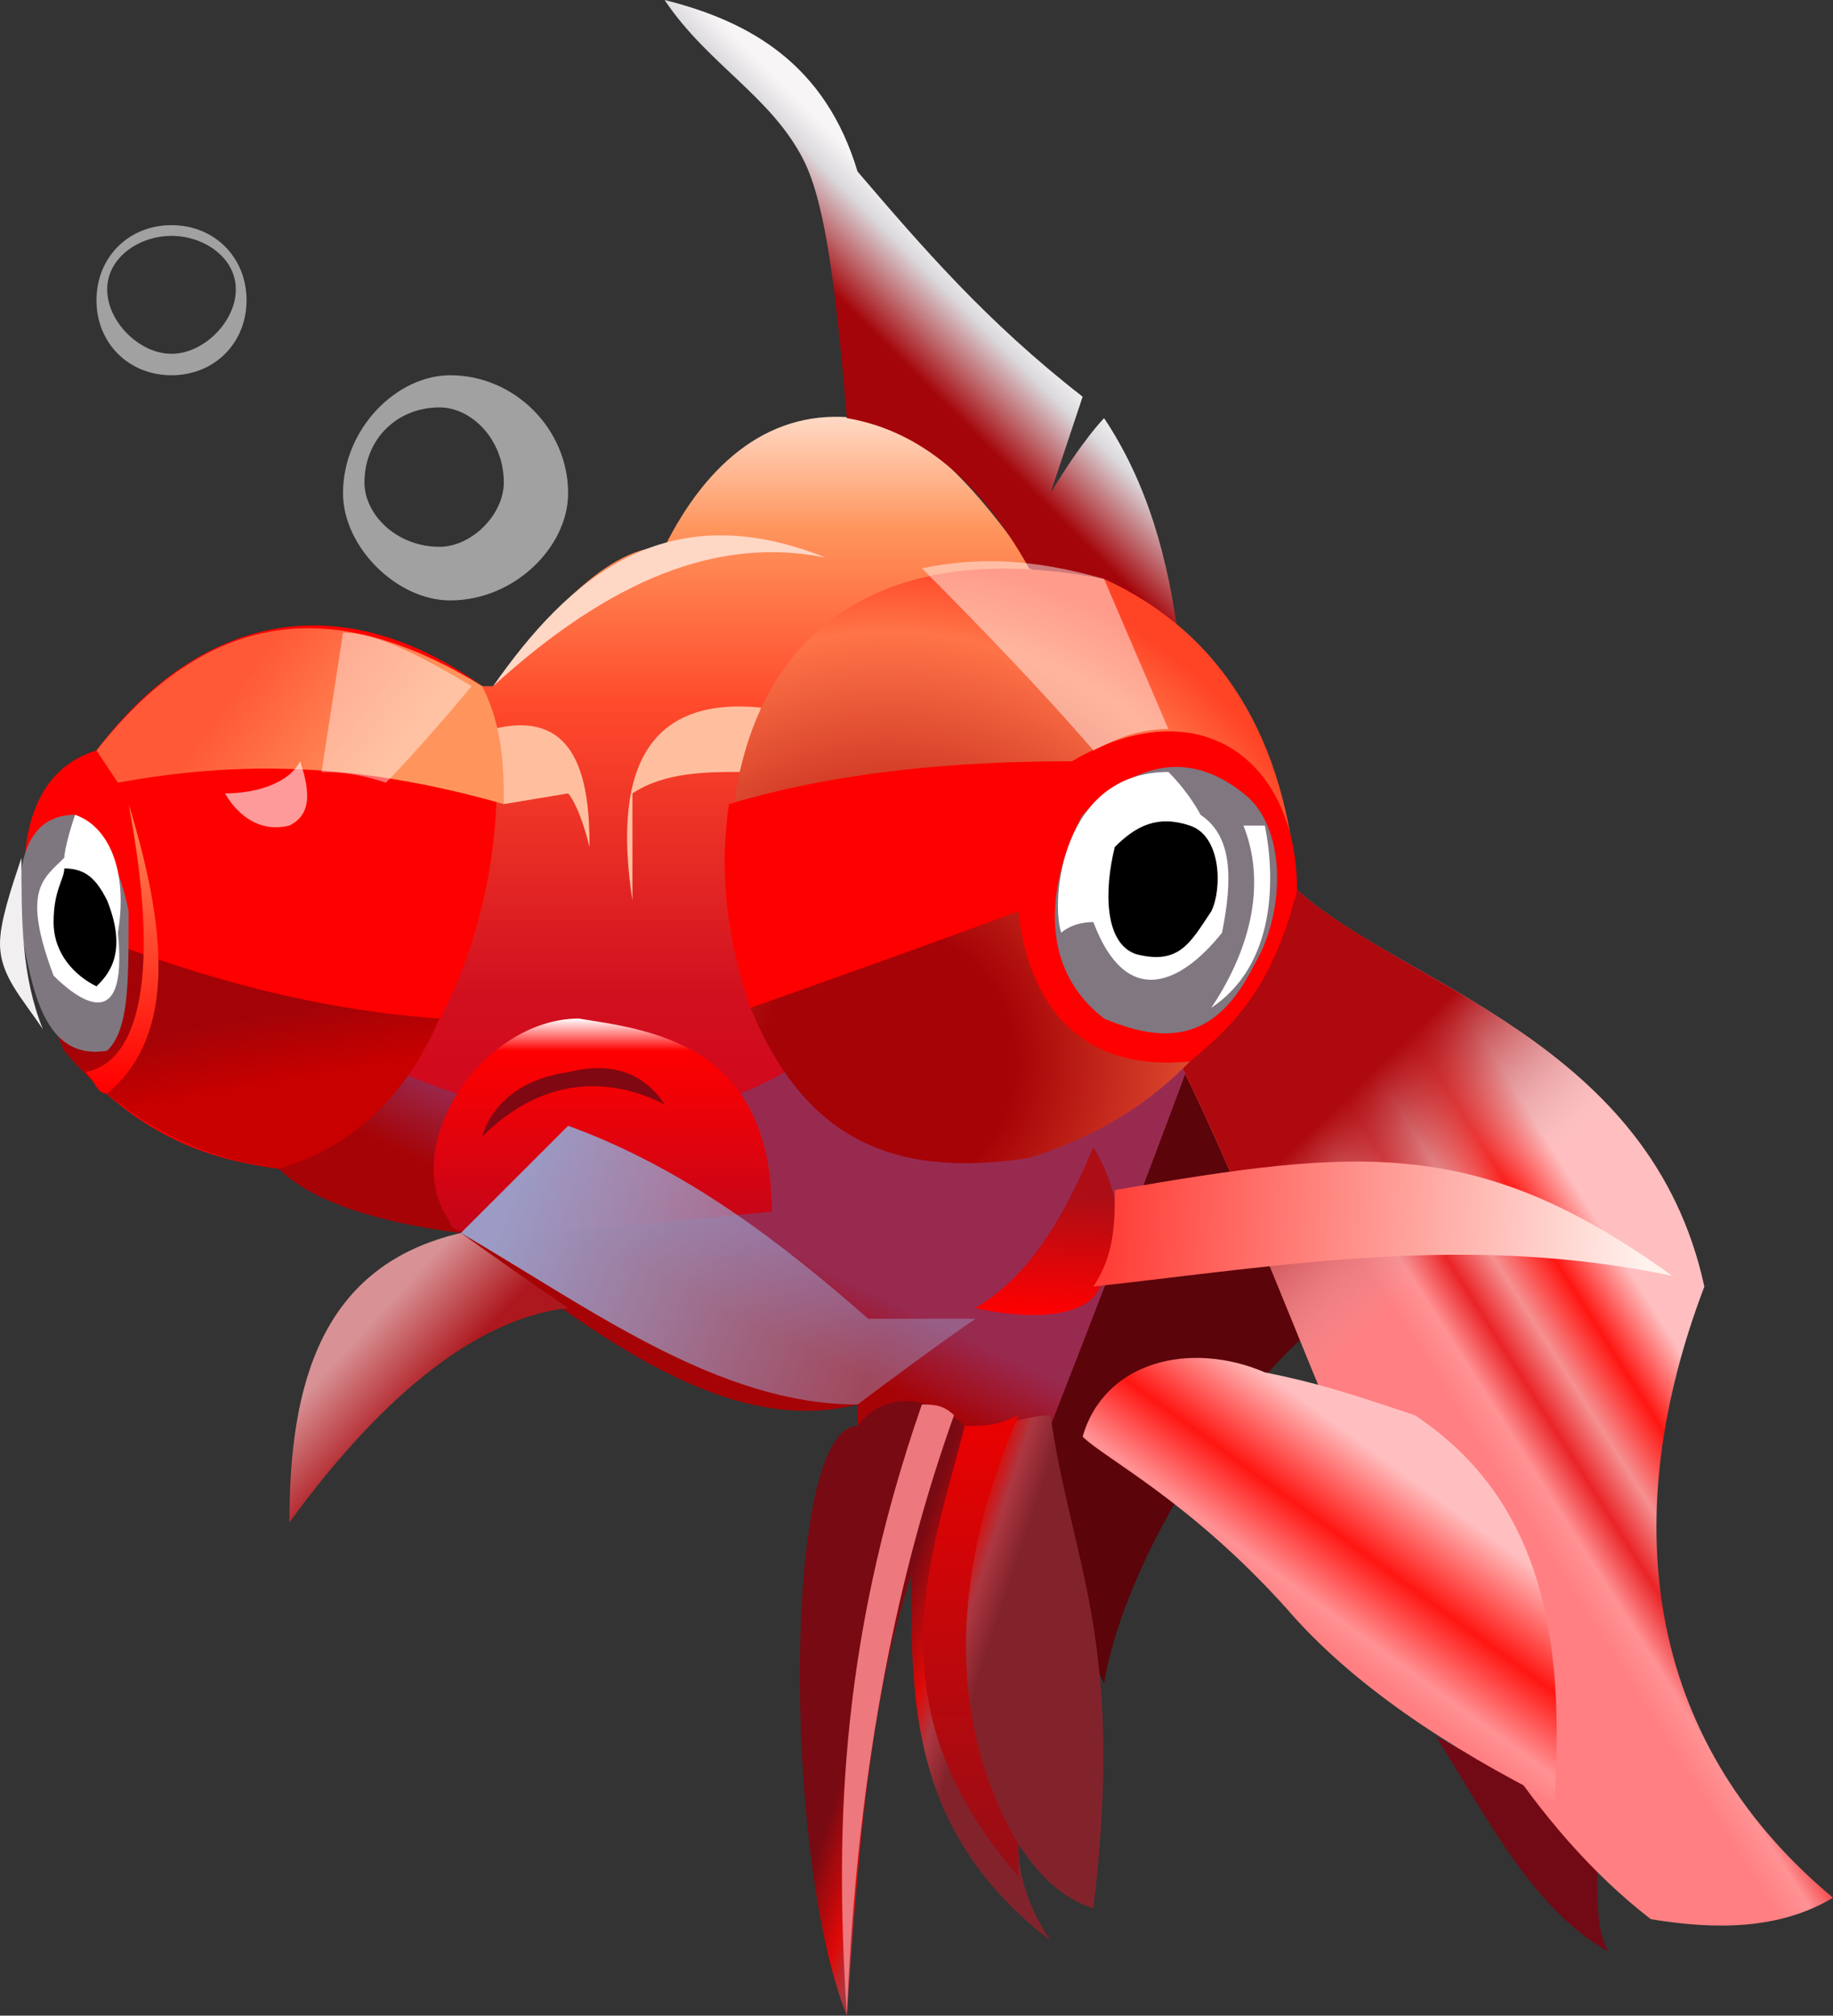 <?xml version="1.0" encoding="UTF-8" standalone="no"?>
<svg
   width="171"
   height="188"
   viewBox="0 0 171 188"
   version="1.1"
   id="svg161"
   sodipodi:docname="cb-layer-1390.svg"
   xmlns:inkscape="http://www.inkscape.org/namespaces/inkscape"
   xmlns:sodipodi="http://sodipodi.sourceforge.net/DTD/sodipodi-0.dtd"
   xmlns="http://www.w3.org/2000/svg"
   xmlns:svg="http://www.w3.org/2000/svg">
  <rect x="0" y="0" width="171" height="188" fill="#333333" stroke="none"/>
  <sodipodi:namedview
     id="namedview163"
     pagecolor="#ffffff"
     bordercolor="#666666"
     borderopacity="1.0"
     inkscape:pageshadow="2"
     inkscape:pageopacity="0.0"
     inkscape:pagecheckerboard="0" />
  <defs
     id="defs117">
    <linearGradient
       x1="43.566"
       y1="138.359"
       x2="38.243"
       y2="145.012"
       id="id-77626"
       gradientTransform="scale(1.282,0.78)"
       gradientUnits="userSpaceOnUse">
      <stop
         stop-color="#982A50"
         offset="0%"
         id="stop2" />
      <stop
         stop-color="#A60306"
         offset="100%"
         id="stop4" />
    </linearGradient>
    <linearGradient
       x1="65.969"
       y1="42.427"
       x2="65.969"
       y2="113.893"
       id="id-77627"
       gradientTransform="scale(1.091,0.916)"
       gradientUnits="userSpaceOnUse">
      <stop
         stop-color="#FFD9C5"
         offset="0%"
         id="stop7" />
      <stop
         stop-color="#FF955D"
         offset="16%"
         id="stop9" />
      <stop
         stop-color="#FF4A2C"
         offset="41%"
         id="stop11" />
      <stop
         stop-color="#D1101F"
         offset="82%"
         id="stop13" />
      <stop
         stop-color="#D1071C"
         offset="100%"
         id="stop15" />
    </linearGradient>
    <linearGradient
       x1="130.725"
       y1="108.787"
       x2="121.057"
       y2="102.341"
       id="id-77628"
       gradientTransform="scale(0.703,1.423)"
       gradientUnits="userSpaceOnUse">
      <stop
         stop-color="#82232C"
         offset="0%"
         id="stop18" />
      <stop
         stop-color="#AD3741"
         offset="30%"
         id="stop20" />
      <stop
         stop-color="#DF0907"
         offset="52%"
         id="stop22" />
      <stop
         stop-color="#770A13"
         offset="100%"
         id="stop24" />
    </linearGradient>
    <linearGradient
       x1="199.275"
       y1="59.987"
       x2="199.275"
       y2="79.528"
       id="id-77629"
       gradientTransform="scale(0.454,2.2)"
       gradientUnits="userSpaceOnUse">
      <stop
         stop-color="#EB0100"
         offset="0%"
         id="stop27" />
      <stop
         stop-color="#950E16"
         offset="100%"
         id="stop29" />
    </linearGradient>
    <linearGradient
       x1="36.258"
       y1="120.004"
       x2="42.352"
       y2="125.833"
       id="id-77630"
       gradientTransform="scale(0.981,1.019)"
       gradientUnits="userSpaceOnUse">
      <stop
         stop-color="#D89295"
         offset="0%"
         id="stop32" />
      <stop
         stop-color="#AD181E"
         offset="100%"
         id="stop34" />
    </linearGradient>
    <linearGradient
       x1="106.541"
       y1="102.621"
       x2="106.109"
       y2="112.846"
       id="id-77631"
       gradientTransform="scale(0.92,1.087)"
       gradientUnits="userSpaceOnUse">
      <stop
         stop-color="#AD0E15"
         offset="0%"
         id="stop37" />
      <stop
         stop-color="#FF0000"
         offset="100%"
         id="stop39" />
    </linearGradient>
    <linearGradient
       x1="182.946"
       y1="85.915"
       x2="167.594"
       y2="101.267"
       id="id-77632"
       gradientTransform="scale(0.795,1.258)"
       gradientUnits="userSpaceOnUse">
      <stop
         stop-color="#FFBFC0"
         offset="0%"
         id="stop42" />
      <stop
         stop-color="#FF1612"
         offset="26%"
         id="stop44" />
      <stop
         stop-color="#F69091"
         offset="49%"
         id="stop46" />
      <stop
         stop-color="#EA2427"
         offset="67%"
         id="stop48" />
      <stop
         stop-color="#FF9294"
         offset="85%"
         id="stop50" />
      <stop
         stop-color="#FF7F82"
         offset="100%"
         id="stop52" />
    </linearGradient>
    <linearGradient
       x1="166.826"
       y1="75.936"
       x2="175.27"
       y2="89.753"
       id="id-77633"
       gradientTransform="scale(0.795,1.258)"
       gradientUnits="userSpaceOnUse">
      <stop
         stop-color="#AE090E"
         offset="0%"
         id="stop55" />
      <stop
         stop-color="#CEA9AD"
         offset="100%"
         stop-opacity="0"
         id="stop57" />
    </linearGradient>
    <linearGradient
       x1="103.127"
       y1="24.15"
       x2="96.688"
       y2="32.199"
       id="id-77634"
       gradientTransform="scale(0.894,1.118)"
       gradientUnits="userSpaceOnUse">
      <stop
         stop-color="#F8F5F6"
         offset="0%"
         id="stop60" />
      <stop
         stop-color="#DBD9DD"
         offset="27%"
         id="stop62" />
      <stop
         stop-color="#A4050A"
         offset="100%"
         id="stop64" />
    </linearGradient>
    <linearGradient
       x1="119.044"
       y1="136.11"
       x2="108.353"
       y2="149.794"
       id="id-77635"
       gradientTransform="scale(1.034,0.967)"
       gradientUnits="userSpaceOnUse">
      <stop
         stop-color="#FFBFC0"
         offset="0%"
         id="stop67" />
      <stop
         stop-color="#FF1612"
         offset="48%"
         id="stop69" />
      <stop
         stop-color="#FF9294"
         offset="85%"
         id="stop71" />
      <stop
         stop-color="#FF7F82"
         offset="100%"
         id="stop73" />
    </linearGradient>
    <linearGradient
       x1="48.147"
       y1="245.713"
       x2="71.482"
       y2="245.964"
       id="id-77636"
       gradientTransform="scale(2.152,0.465)"
       gradientUnits="userSpaceOnUse">
      <stop
         stop-color="#FF3F38"
         offset="0%"
         id="stop76" />
      <stop
         stop-color="#FFF2ED"
         offset="100%"
         id="stop78" />
    </linearGradient>
    <linearGradient
       x1="17.786"
       y1="119.64"
       x2="19.9"
       y2="127.19"
       id="id-77637"
       gradientTransform="scale(1.258,0.795)"
       gradientUnits="userSpaceOnUse">
      <stop
         stop-color="#A30307"
         offset="0%"
         id="stop81" />
      <stop
         stop-color="#C80000"
         offset="100%"
         id="stop83" />
    </linearGradient>
    <linearGradient
       x1="22.724"
       y1="37.605"
       x2="22.724"
       y2="51.007"
       id="id-77638"
       gradientTransform="scale(0.501,1.994)"
       gradientUnits="userSpaceOnUse">
      <stop
         stop-color="#FF8D59"
         offset="0%"
         id="stop86" />
      <stop
         stop-color="#FF0000"
         offset="100%"
         id="stop88" />
    </linearGradient>
    <linearGradient
       x1="44.876"
       y1="119.035"
       x2="44.876"
       y2="144.208"
       id="id-77639"
       gradientTransform="scale(1.253,0.798)"
       gradientUnits="userSpaceOnUse">
      <stop
         stop-color="#FFFFFF"
         offset="0%"
         id="stop91" />
      <stop
         stop-color="#FF0000"
         offset="15%"
         id="stop93" />
      <stop
         stop-color="#C1061A"
         offset="100%"
         id="stop95" />
    </linearGradient>
    <linearGradient
       x1="33.767"
       y1="157.858"
       x2="61.675"
       y2="164.216"
       id="id-77640"
       gradientTransform="scale(1.359,0.736)"
       gradientUnits="userSpaceOnUse">
      <stop
         stop-color="#9B9BC5"
         offset="0%"
         id="stop98" />
      <stop
         stop-color="#9B9BC5"
         offset="100%"
         stop-opacity="0.461"
         id="stop100" />
    </linearGradient>
    <linearGradient
       x1="13.903"
       y1="99.415"
       x2="25.638"
       y2="103.16"
       id="id-77641"
       gradientTransform="scale(1.522,0.657)"
       gradientUnits="userSpaceOnUse">
      <stop
         stop-color="#FF5937"
         offset="0%"
         id="stop103" />
      <stop
         stop-color="#FF955D"
         offset="100%"
         id="stop105" />
    </linearGradient>
    <radialGradient
       cx="84.972"
       cy="96.705"
       r="46.016"
       id="id-77642"
       fx="84.972"
       fy="96.705"
       gradientTransform="scale(0.976,1.024)"
       gradientUnits="userSpaceOnUse">
      <stop
         stop-color="#A50306"
         offset="0%"
         id="stop108" />
      <stop
         stop-color="#A60306"
         offset="26%"
         id="stop110" />
      <stop
         stop-color="#FF7448"
         offset="85%"
         id="stop112" />
      <stop
         stop-color="#FF4325"
         offset="100%"
         id="stop114" />
    </radialGradient>
  </defs>
  <g
     transform="translate(0,-1)"
     id="id-77643">
    <g
       transform="translate(0,1)"
       id="id-77644">
      <path
         d="m 26,109 c 3,3 9,5 17,6 13,10 25,19 37,16 0,1 0,2 0,2 6,2 12,3 18,0 7,-11 15,-22 13,-34 C 97,88 90,83 90,83 71,109 52,104 33,98 c -5,7 -7,11 -7,11 z"
         fill="url(#id-77626)"
         id="id-77645"
         style="fill:url(#id-77626)" />
      <path
         d="m 33,98 c 7,-22 11,-34 11,-34 1,0 2,0 2,0 4,-5 10,-13 16,-13 4,-8 10,-13 18,-12 5,0 11,6 17,15 14,26 14,36 14,45 L 90,83 C 76,105 57,110 33,98 Z"
         fill="url(#id-77627)"
         id="id-77646"
         style="fill:url(#id-77627)" />
      <path
         d="m 111,99 c 9,15 14,23 14,23 -9,6 -20,23 -22,35 -3,-6 -6,-12 -5,-24 9,-23 13,-34 13,-34 z"
         fill="#5b040a"
         id="id-77647" />
      <path
         d="m 98,132 c 2,14 7,21 4,46 -3,-1 -5,-3 -7,-6 0,3 1,6 3,9 -13,-10 -13,-22 -13,-34 -4,12 -5,27 -6,41 -6,-15 -6,-55 1,-55 3,-4 8,-2 10,0 4,0 6,-1 8,-1 z"
         fill="url(#id-77628)"
         id="id-77648"
         style="fill:url(#id-77628)" />
      <path
         d="m 89,132 c -5,14 -9,32 -10,56 -1,-16 -1,-34 7,-57 1,0 2,0 3,1 z"
         fill="#ed787d"
         id="id-77649" />
      <path
         d="m 95,172 c -7,-12 -6,-26 0,-40 -2,1 -3,1 -5,1 -3,12 -9,26 5,42 0,-2 0,-3 0,-3 z"
         fill="url(#id-77629)"
         id="id-77650"
         style="fill:url(#id-77629)" />
      <path
         d="m 134,162 c 5,8 9,16 16,20 -1,-2 -1,-4 -1,-9 l -4,-5 c -7,-4 -11,-6 -11,-6 z"
         fill="#720a15"
         id="id-77651" />
      <path
         d="m 53,122 c -9,1 -18,9 -26,20 0,-13 3,-24 16,-27 7,5 10,7 10,7 z"
         fill="url(#id-77630)"
         id="id-77652"
         style="fill:url(#id-77630)" />
      <path
         d="m 91,122 c 5,-3 8,-8 11,-15 3,5 3,10 0,14 -3,3 -11,1 -11,1 z"
         fill="url(#id-77631)"
         id="id-77653"
         style="fill:url(#id-77631)" />
      <path
         d="m 121,83 c 10,9 33,14 38,37 -8,21 -6,42 12,57 -5,3 -11,3 -17,2 -22,-17 -31,-54 -44,-80 5,-4 8,-10 11,-16 z"
         fill="url(#id-77632)"
         id="id-77654"
         style="fill:url(#id-77632)" />
      <path
         d="m 121,83 c 10,9 33,14 38,37 -8,21 -6,42 12,57 -5,3 -11,3 -17,2 -22,-17 -31,-54 -44,-80 5,-4 8,-10 11,-16 z"
         fill="url(#id-77633)"
         id="id-77655"
         style="fill:url(#id-77633)" />
      <path
         d="M 79,39 C 78,27 77,19 75,15 72,9 66,6 62,0 c 8,2 15,6 18,16 6,7 12,14 21,21 -2,6 -3,9 -3,9 3,-5 5,-7 5,-7 4,6 6,13 7,21 L 96,53 C 91,44 85,40 79,39 Z"
         fill="url(#id-77634)"
         id="id-77656"
         style="fill:url(#id-77634)" />
      <path
         d="m 101,134 c 2,-7 10,-9 17,-6 5,1 8,2 14,4 12,8 14,21 13,36 -10,-5 -19,-11 -25,-18 -9,-10 -17,-14 -19,-16 z"
         fill="url(#id-77635)"
         id="id-77657"
         style="fill:url(#id-77635)" />
      <path
         d="m 102,120 c 18,-2 35,-5 54,-1 -18,-13 -29,-12 -52,-8 0,3 0,6 -2,9 z"
         fill="url(#id-77636)"
         id="id-77658"
         style="fill:url(#id-77636)" />
      <path
         d="M 46,64 C 53,54 62,46 77,52 67,50 57,54 46,64 Z"
         fill="#ffd7c5"
         id="id-77659" />
      <path
         d="m 71,66 c -1,4 -2,6 -2,6 -3,0 -7,0 -10,2 V 84 C 57,71 61,65 71,66 Z"
         fill="#ffbf9f"
         id="id-77660" />
      <path
         d="m 46,68 c 8,-2 9,5 9,11 -1,-4 -2,-5 -2,-5 l -6,1 c -1,-5 -1,-7 -1,-7 z"
         fill="#ffbf9f"
         id="id-77661" />
      <path
         d="m 45,64 c 1,2 1,3 1,4 2,15 -5,36 -20,41 C 18,108 12,105 6,98 2,89 -1,73 9,70 18,58 31,54 45,64 Z"
         fill="#ff0000"
         id="id-77662" />
      <path
         d="M 41,95 C 27,94 15,90 3,85 c 1,7 2,11 3,13 5,6 12,10 20,11 7,-2 12,-7 15,-14 z"
         fill="url(#id-77637)"
         id="id-77663"
         style="fill:url(#id-77637)" />
      <path
         d="m 12,75 c 3,16 1,24 -4,25 1,1 1,2 2,2 6,-5 6,-14 2,-27 z"
         fill="url(#id-77638)"
         id="id-77664"
         style="fill:url(#id-77638)" />
      <path
         d="m 7,76 c -3,0 -6,2 -5,11 1,5 2,12 8,11 2,-2 2,-6 2,-13 -1,-5 -3,-8 -5,-9 z"
         fill="#7f7780"
         id="id-77665" />
      <path
         d="m 7,76 c -1,3 -1,4 -1,4 -2,2 -4,3 -1,11 2,2 7,6 6,-4 1,-6 -1,-10 -4,-11 z"
         fill="#ffffff"
         id="id-77666" />
      <path
         d="m 2,80 c -1,3 -2,6 -2,8 0,3 2,5 4,8 C 2,91 2,86 2,80 Z"
         fill="#f1eff0"
         id="id-77667" />
      <path
         d="m 42,114 c -5,-7 3,-19 12,-19 6,1 18,2 18,18 -20,2 -30,3 -30,1 z"
         fill="url(#id-77639)"
         id="id-77668"
         style="fill:url(#id-77639)" />
      <path
         d="m 91,123 c -7,0 -10,0 -10,0 -8,-7 -17,-14 -28,-18 -5,5 -7,7 -7,7 l -3,3 c 12,7 24,16 37,16 8,-6 11,-8 11,-8 z"
         fill="url(#id-77640)"
         id="id-77669"
         style="fill:url(#id-77640)" />
      <path
         d="m 45,106 c 5,-5 11,-6 17,-3 -2,-3 -5,-4 -9,-3 -7,1 -8,6 -8,6 z"
         fill="#800812"
         id="id-77670" />
      <path
         d="M 47,75 C 33,71 22,71 11,73 L 9,70 c 11,-14 23,-14 36,-6 2,4 2,8 2,11 z"
         fill="url(#id-77641)"
         id="id-77671"
         style="fill:url(#id-77641)" />
      <path
         d="m 70,94 c -6,-23 2,-46 33,-40 11,5 17,15 18,29 -5,12 -12,21 -25,25 -13,2 -21,-2 -26,-14 z"
         fill="url(#id-77642)"
         id="id-77672"
         style="fill:url(#id-77642)" />
      <path
         d="m 44,64 c -5,6 -8,9 -8,9 -3,-1 -5,-1 -6,-1 l 2,-13 c 3,0 7,2 12,5 z"
         fill="#ffffff"
         fill-opacity="0.429"
         id="id-77673" />
      <path
         d="m 70,94 c 17,-6 25,-9 25,-9 1,9 6,15 16,14 5,-4 8,-8 10,-16 0,-12 -9,-19 -21,-12 -11,0 -22,1 -32,4 -1,7 0,13 2,19 z"
         fill="#ff0000"
         id="id-77674" />
      <path
         d="m 86,53 c 11,11 16,17 16,17 2,-1 4,-2 7,-2 L 103,54 C 96,52 91,52 86,53 Z"
         fill="#ffffff"
         fill-opacity="0.468"
         id="id-77675" />
      <path
         d="m 103,95 c -9,-7 -2,-19 -2,-19 5,-5 10,-6 15,-2 4,3 4,11 1,16 -3,6 -7,8 -14,5 z"
         fill="#807780"
         id="id-77676" />
      <path
         d="m 109,72 c 2,2 3,4 3,4 3,2 3,6 2,11 -4,5 -9,7 -12,-1 -2,0 -3,1 -3,1 -1,-3 0,-15 10,-15 z"
         fill="#ffffff"
         id="id-77677" />
      <path
         d="m 116,77 c 1,0 2,0 2,0 1,5 1,13 -5,17 4,-6 5,-12 3,-17 z"
         fill="#ffffff"
         id="id-77678" />
      <path
         d="m 106,89 c -3,-1 -3,-6 -2,-10 2,-2 4,-3 7,-2 3,1 3,6 2,8 -2,3 -3,5 -7,4 z"
         fill="#000000"
         id="id-77679" />
      <path
         d="m 6,81 c 0,1 -1,2 -1,5 0,3 2,5 4,6 1,-1 3,-3 1,-8 C 9,82 8,81 6,81 Z"
         fill="#000000"
         id="id-77680" />
    </g>
    <path
       d="m 16,22 c 4,0 7,3 7,7 0,4 -3,7 -7,7 -4,0 -7,-3 -7,-7 0,-4 3,-7 7,-7 z m 0,1 c -3,0 -6,2 -6,5 0,3 3,6 6,6 3,0 6,-3 6,-6 0,-3 -3,-5 -6,-5 z"
       fill="#ffffff"
       fill-opacity="0.541"
       id="id-77681" />
    <path
       d="m 21,75 c 3,0 6,-1 7,-3 1,3 1,5 -1,6 -4,1 -6,-3 -6,-3 z"
       fill="#ffffff"
       fill-opacity="0.604"
       id="id-77682" />
    <path
       d="m 42,36 c 6,0 11,5 11,11 0,5 -5,10 -11,10 -5,0 -10,-5 -10,-10 0,-6 5,-11 10,-11 z m -1,3 c -4,0 -7,3 -7,7 0,3 3,6 7,6 3,0 6,-3 6,-6 0,-4 -3,-7 -6,-7 z"
       fill="#ffffff"
       fill-opacity="0.541"
       id="path158" />
  </g>
</svg>
